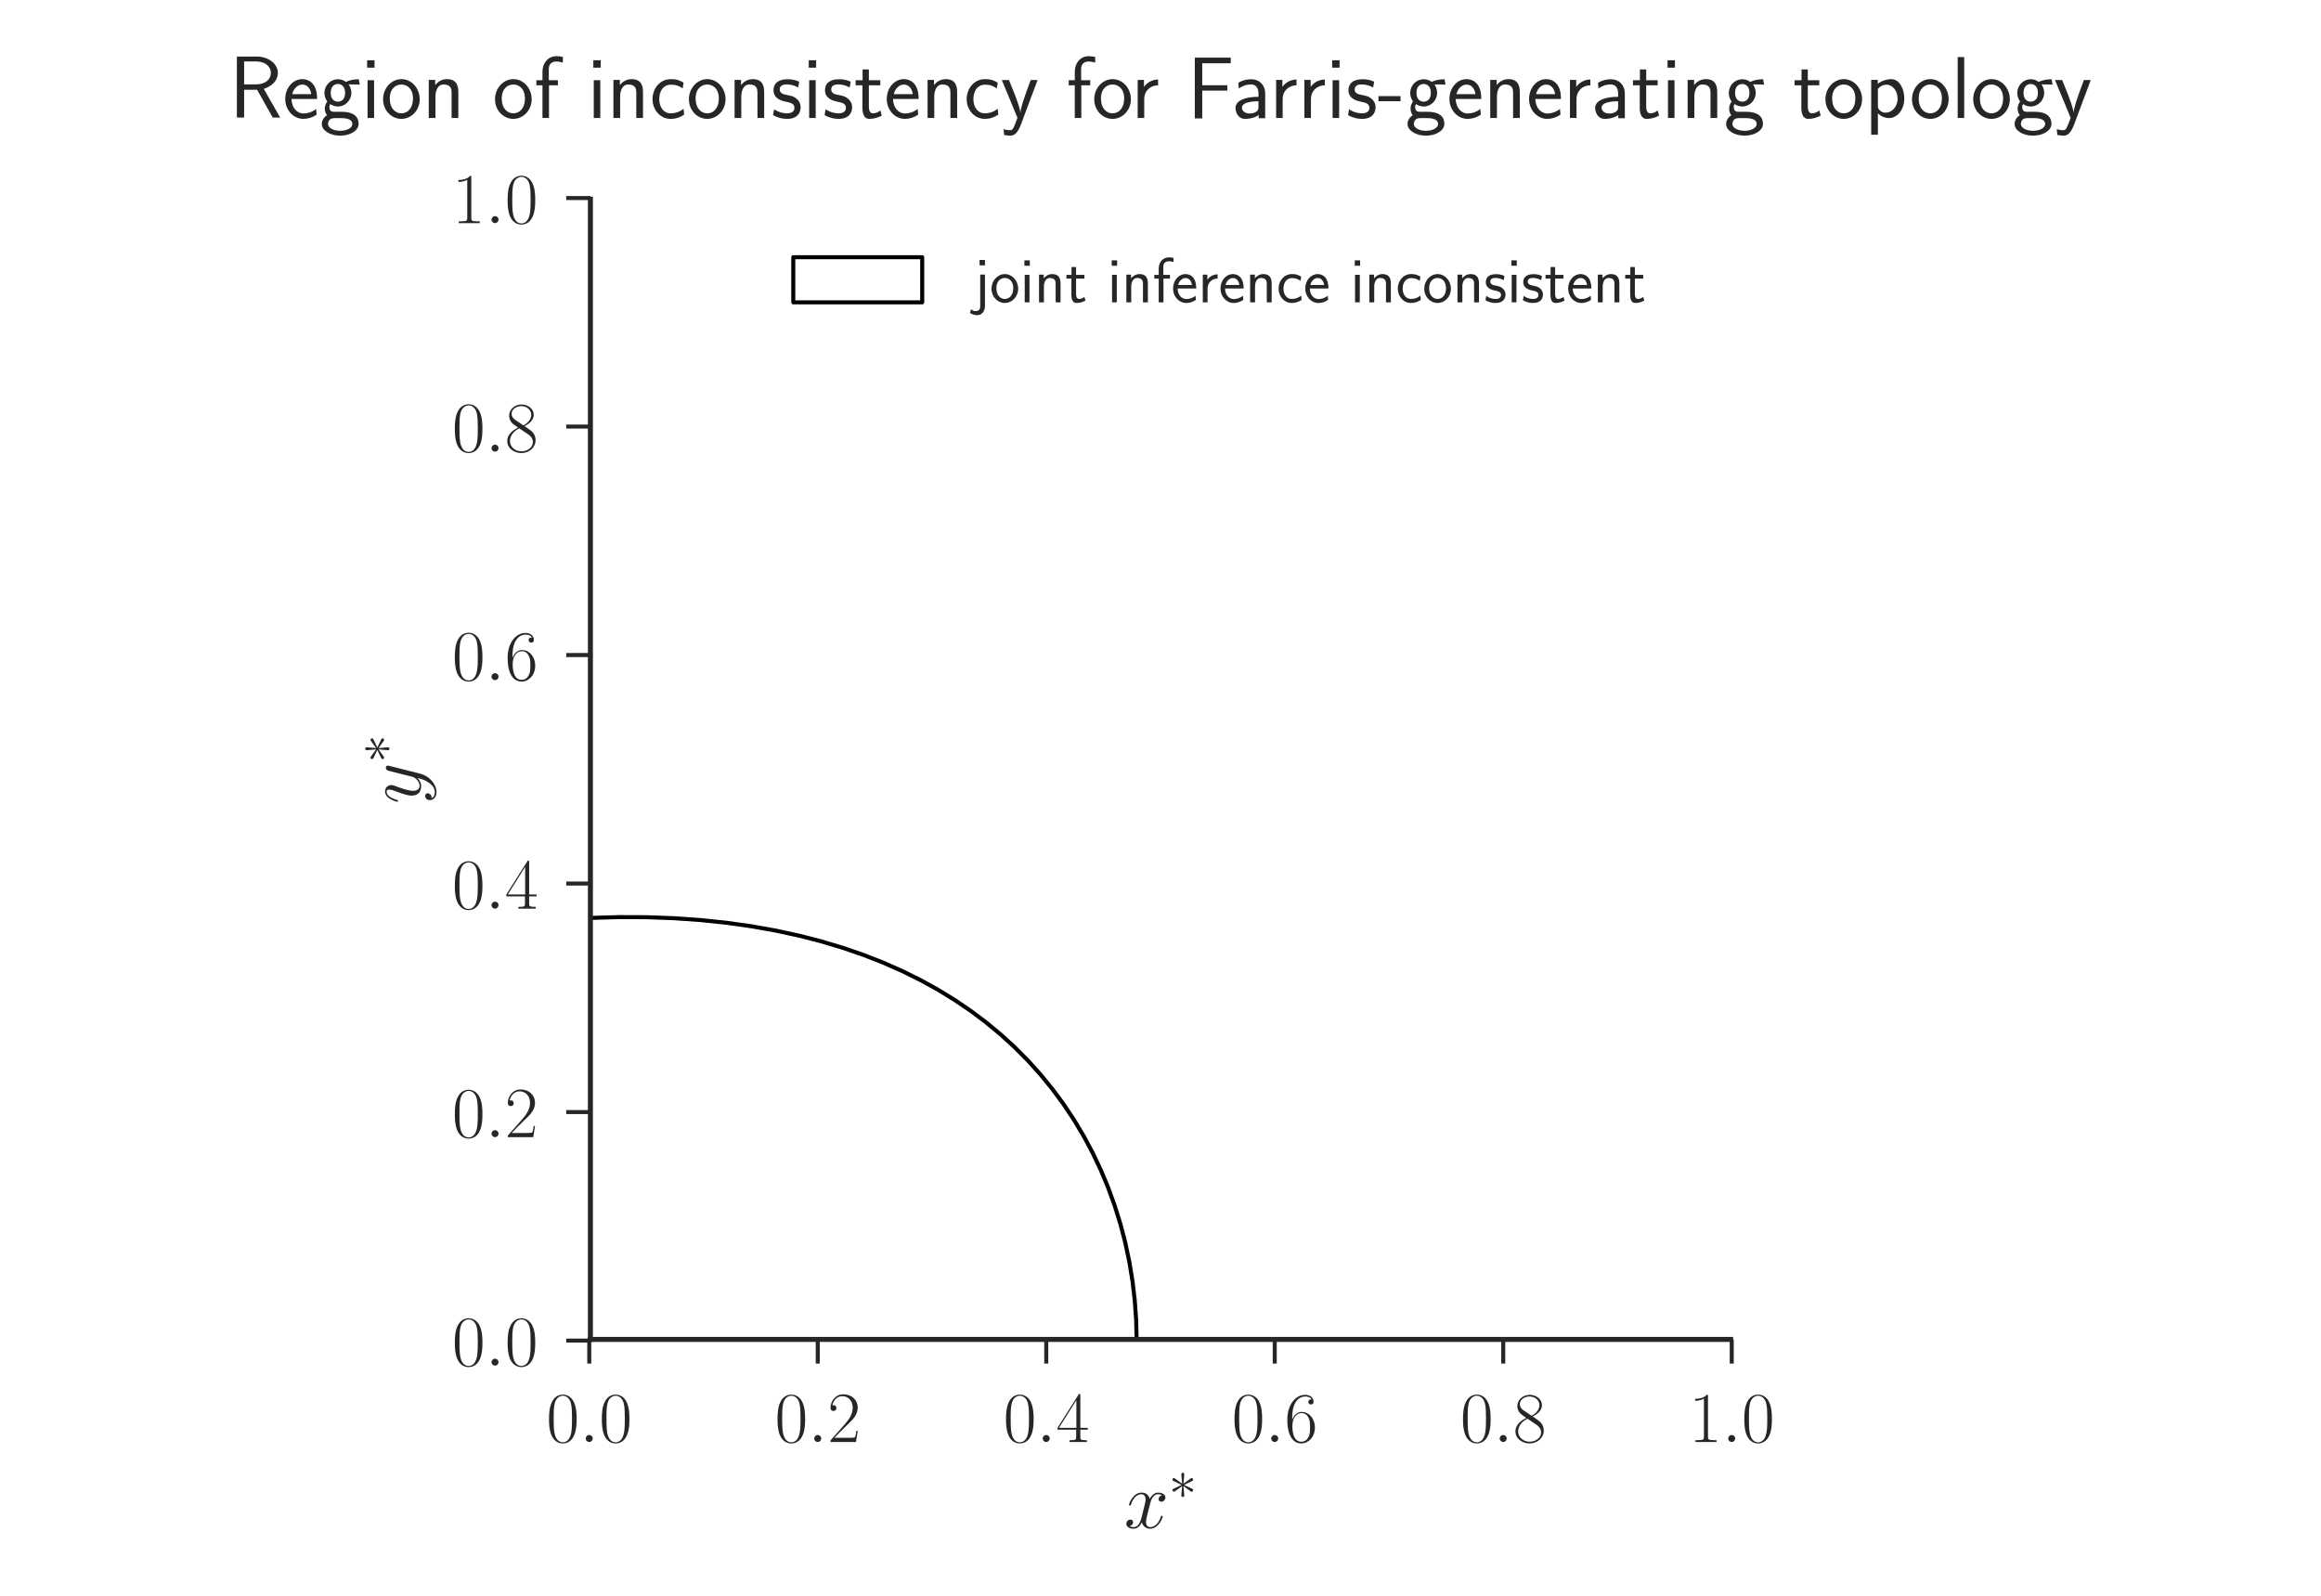 <?xml version="1.0" encoding="utf-8" standalone="no"?>
<!DOCTYPE svg PUBLIC "-//W3C//DTD SVG 1.1//EN"
  "http://www.w3.org/Graphics/SVG/1.1/DTD/svg11.dtd">
<!-- Created with matplotlib (http://matplotlib.org/) -->
<svg height="396pt" version="1.1" viewBox="0 0 576 396" width="576pt" xmlns="http://www.w3.org/2000/svg" xmlns:xlink="http://www.w3.org/1999/xlink">
 <defs>
  <style type="text/css">
*{stroke-linecap:butt;stroke-linejoin:round;}
  </style>
 </defs>
 <g id="figure_1">
  <g id="patch_1">
   <path d="M 0 396 
L 576 396 
L 576 0 
L 0 0 
z
" style="fill:#ffffff;"/>
  </g>
  <g id="axes_1">
   <g id="patch_2">
    <path d="M 146.52 332.386 
L 429.48 332.386 
L 429.48 49.427 
L 146.52 49.427 
z
" style="fill:#ffffff;"/>
   </g>
   <g id="matplotlib.axis_1">
    <g id="xtick_1">
     <g id="line2d_1">
      <defs>
       <path d="M 0 0 
L 0 6 
" id="m08c27886e6" style="stroke:#262626;"/>
      </defs>
      <g>
       <use style="fill:#262626;stroke:#262626;" x="146.237" xlink:href="#m08c27886e6" y="332.386"/>
      </g>
     </g>
     <g id="text_1">
      <!-- $0.0$ -->
      <defs>
       <path d="M 42 31.641 
C 42 37.75 41.906 48.125 37.703 56.109 
C 34 63.109 28.094 65.594 22.906 65.594 
C 18.094 65.594 12 63.406 8.203 56.203 
C 4.203 48.719 3.797 39.438 3.797 31.641 
C 3.797 25.953 3.906 17.281 7 9.672 
C 11.297 -0.609 19 -2 22.906 -2 
C 27.5 -2 34.5 -0.109 38.594 9.375 
C 41.594 16.281 42 24.359 42 31.641 
M 22.906 -0.406 
C 16.5 -0.406 12.703 5.078 11.297 12.688 
C 10.203 18.562 10.203 27.156 10.203 32.75 
C 10.203 40.438 10.203 46.828 11.5 52.922 
C 13.406 61.391 19 64 22.906 64 
C 27 64 32.297 61.297 34.203 53.125 
C 35.5 47.438 35.594 40.734 35.594 32.75 
C 35.594 26.25 35.594 18.266 34.406 12.375 
C 32.297 1.484 26.406 -0.406 22.906 -0.406 
" id="CMR17-48"/>
       <path d="M 18.406 4.797 
C 18.406 7.688 16 9.672 13.594 9.672 
C 10.703 9.672 8.703 7.281 8.703 4.891 
C 8.703 2 11.094 0 13.5 0 
C 16.406 0 18.406 2.391 18.406 4.797 
" id="CMMI12-58"/>
      </defs>
      <g style="fill:#262626;" transform="translate(135.574 357.839)scale(0.18 -0.18)">
       <use transform="scale(0.996)" xlink:href="#CMR17-48"/>
       <use transform="translate(45.69 0)scale(0.996)" xlink:href="#CMMI12-58"/>
       <use transform="translate(72.788 0)scale(0.996)" xlink:href="#CMR17-48"/>
      </g>
     </g>
    </g>
    <g id="xtick_2">
     <g id="line2d_2">
      <g>
       <use style="fill:#262626;stroke:#262626;" x="202.942" xlink:href="#m08c27886e6" y="332.386"/>
      </g>
     </g>
     <g id="text_2">
      <!-- $0.2$ -->
      <defs>
       <path d="M 41.703 15.453 
L 39.906 15.453 
C 38.906 8.375 38.094 7.172 37.703 6.562 
C 37.203 5.766 30 5.766 28.594 5.766 
L 9.406 5.766 
C 13 9.672 20 16.75 28.5 24.953 
C 34.594 30.734 41.703 37.531 41.703 47.422 
C 41.703 59.219 32.297 66 21.797 66 
C 10.797 66 4.094 56.312 4.094 47.344 
C 4.094 43.438 7 42.938 8.203 42.938 
C 9.203 42.938 12.203 43.547 12.203 47.031 
C 12.203 50.109 9.594 51 8.203 51 
C 7.594 51 7 50.906 6.594 50.703 
C 8.5 59.219 14.297 63.406 20.406 63.406 
C 29.094 63.406 34.797 56.516 34.797 47.422 
C 34.797 38.734 29.703 31.25 24 24.75 
L 4.094 2.281 
L 4.094 0 
L 39.297 0 
z
" id="CMR17-50"/>
      </defs>
      <g style="fill:#262626;" transform="translate(192.279 357.839)scale(0.18 -0.18)">
       <use transform="scale(0.996)" xlink:href="#CMR17-48"/>
       <use transform="translate(45.69 0)scale(0.996)" xlink:href="#CMMI12-58"/>
       <use transform="translate(72.788 0)scale(0.996)" xlink:href="#CMR17-50"/>
      </g>
     </g>
    </g>
    <g id="xtick_3">
     <g id="line2d_3">
      <g>
       <use style="fill:#262626;stroke:#262626;" x="259.647" xlink:href="#m08c27886e6" y="332.386"/>
      </g>
     </g>
     <g id="text_3">
      <!-- $0.4$ -->
      <defs>
       <path d="M 33.594 64.406 
C 33.594 66.5 33.5 66.5 31.703 66.5 
L 2 19.594 
L 2 17 
L 27.797 17 
L 27.797 7.141 
C 27.797 3.5 27.594 2.5 20.594 2.5 
L 18.703 2.5 
L 18.703 0 
C 21.906 0 27.297 0 30.703 0 
C 34.094 0 39.5 0 42.703 0 
L 42.703 2.5 
L 40.797 2.5 
C 33.797 2.5 33.594 3.5 33.594 7.141 
L 33.594 17 
L 43.797 17 
L 43.797 19.594 
L 33.594 19.594 
z
M 28.094 57.859 
L 28.094 19.594 
L 4 19.594 
z
" id="CMR17-52"/>
      </defs>
      <g style="fill:#262626;" transform="translate(248.984 357.839)scale(0.18 -0.18)">
       <use transform="scale(0.996)" xlink:href="#CMR17-48"/>
       <use transform="translate(45.69 0)scale(0.996)" xlink:href="#CMMI12-58"/>
       <use transform="translate(72.788 0)scale(0.996)" xlink:href="#CMR17-52"/>
      </g>
     </g>
    </g>
    <g id="xtick_4">
     <g id="line2d_4">
      <g>
       <use style="fill:#262626;stroke:#262626;" x="316.353" xlink:href="#m08c27886e6" y="332.386"/>
      </g>
     </g>
     <g id="text_4">
      <!-- $0.6$ -->
      <defs>
       <path d="M 10.594 34 
C 10.594 57.656 21.797 63 28.297 63 
C 30.406 63 35.5 62.641 37.5 59 
C 35.906 59 32.906 59 32.906 55.516 
C 32.906 52.828 35.094 51.922 36.5 51.922 
C 37.406 51.922 40.094 52.312 40.094 55.625 
C 40.094 61.781 35.094 65.297 28.203 65.297 
C 16.297 65.297 3.797 52.969 3.797 31 
C 3.797 3.953 15.094 -2 23.094 -2 
C 32.797 -2 42 6.672 42 20.047 
C 42 32.516 33.906 41.594 23.703 41.594 
C 17.594 41.594 13.094 37.609 10.594 30.625 
z
M 23.094 0.391 
C 10.797 0.391 10.797 18.75 10.797 22.438 
C 10.797 29.625 14.203 40 23.5 40 
C 25.203 40 30.094 40 33.406 33.125 
C 35.203 29.219 35.203 25.141 35.203 20.141 
C 35.203 14.75 35.203 10.781 33.094 6.781 
C 30.906 2.672 27.703 0.391 23.094 0.391 
" id="CMR17-54"/>
      </defs>
      <g style="fill:#262626;" transform="translate(305.69 357.839)scale(0.18 -0.18)">
       <use transform="scale(0.996)" xlink:href="#CMR17-48"/>
       <use transform="translate(45.69 0)scale(0.996)" xlink:href="#CMMI12-58"/>
       <use transform="translate(72.788 0)scale(0.996)" xlink:href="#CMR17-54"/>
      </g>
     </g>
    </g>
    <g id="xtick_5">
     <g id="line2d_5">
      <g>
       <use style="fill:#262626;stroke:#262626;" x="373.058" xlink:href="#m08c27886e6" y="332.386"/>
      </g>
     </g>
     <g id="text_5">
      <!-- $0.8$ -->
      <defs>
       <path d="M 27.203 35.375 
C 33.5 38.547 39.906 43.328 39.906 50.984 
C 39.906 60.016 31.094 65.297 23 65.297 
C 13.906 65.297 5.906 58.734 5.906 49.688 
C 5.906 47.203 6.5 42.922 10.406 39.141 
C 11.406 38.156 15.594 35.172 18.297 33.281 
C 13.797 30.984 3.297 25.531 3.297 14.594 
C 3.297 4.359 13.094 -2 22.797 -2 
C 33.5 -2 42.5 5.656 42.5 15.781 
C 42.5 24.844 36.406 29.016 32.406 31.703 
z
M 14.094 44.094 
C 13.297 44.594 9.297 47.672 9.297 52.359 
C 9.297 58.422 15.594 63 22.797 63 
C 30.703 63 36.5 57.438 36.5 50.969 
C 36.5 41.703 26.094 36.422 25.594 36.422 
C 25.5 36.422 25.406 36.422 24.594 37.031 
z
M 32.5 23.734 
C 34 22.641 38.797 19.375 38.797 13.297 
C 38.797 5.953 31.406 0.391 23 0.391 
C 13.906 0.391 7 6.844 7 14.688 
C 7 22.547 13.094 29.094 20 32.188 
z
" id="CMR17-56"/>
      </defs>
      <g style="fill:#262626;" transform="translate(362.395 357.839)scale(0.18 -0.18)">
       <use transform="scale(0.996)" xlink:href="#CMR17-48"/>
       <use transform="translate(45.69 0)scale(0.996)" xlink:href="#CMMI12-58"/>
       <use transform="translate(72.788 0)scale(0.996)" xlink:href="#CMR17-56"/>
      </g>
     </g>
    </g>
    <g id="xtick_6">
     <g id="line2d_6">
      <g>
       <use style="fill:#262626;stroke:#262626;" x="429.763" xlink:href="#m08c27886e6" y="332.386"/>
      </g>
     </g>
     <g id="text_6">
      <!-- $1.0$ -->
      <defs>
       <path d="M 26.594 63.406 
C 26.594 65.5 26.5 65.5 25.094 65.5 
C 21.203 61.188 15.297 59.797 9.703 59.797 
C 9.406 59.797 8.906 59.797 8.797 59.5 
C 8.703 59.297 8.703 59.094 8.703 57 
C 11.797 57 17 57.594 21 59.984 
L 21 7.203 
C 21 3.688 20.797 2.5 12.203 2.5 
L 9.203 2.5 
L 9.203 0 
C 14 0 19 0 23.797 0 
C 28.594 0 33.594 0 38.406 0 
L 38.406 2.5 
L 35.406 2.5 
C 26.797 2.5 26.594 3.594 26.594 7.156 
z
" id="CMR17-49"/>
      </defs>
      <g style="fill:#262626;" transform="translate(419.1 357.839)scale(0.18 -0.18)">
       <use transform="scale(0.996)" xlink:href="#CMR17-49"/>
       <use transform="translate(45.69 0)scale(0.996)" xlink:href="#CMMI12-58"/>
       <use transform="translate(72.788 0)scale(0.996)" xlink:href="#CMR17-48"/>
      </g>
     </g>
    </g>
    <g id="text_7">
     <!-- $x^*$ -->
     <defs>
      <path d="M 47.406 40.719 
C 44.203 40.109 43 37.719 43 35.828 
C 43 33.422 44.906 32.625 46.297 32.625 
C 49.297 32.625 51.406 35.219 51.406 37.922 
C 51.406 42.109 46.594 44 42.406 44 
C 36.297 44 32.906 38.016 32 36.125 
C 29.703 44 23.5 44 21.703 44 
C 11.5 44 6.094 30.938 6.094 28.734 
C 6.094 28.344 6.5 27.844 7.203 27.844 
C 8 27.844 8.203 28.438 8.406 28.844 
C 11.797 39.922 18.5 42.016 21.406 42.016 
C 25.906 42.016 26.797 37.812 26.797 35.422 
C 26.797 33.234 26.203 30.938 25 26.141 
L 21.594 12.469 
C 20.094 6.484 17.203 1 11.906 1 
C 11.406 1 8.906 1 6.797 2.297 
C 10.406 3 11.203 5.984 11.203 7.188 
C 11.203 9.188 9.703 10.375 7.797 10.375 
C 5.406 10.375 2.797 8.281 2.797 5.094 
C 2.797 0.891 7.5 -1 11.797 -1 
C 16.594 -1 20 2.797 22.094 6.891 
C 23.703 1 28.703 -1 32.406 -1 
C 42.594 -1 48 12.078 48 14.266 
C 48 14.766 47.594 15.172 47 15.172 
C 46.094 15.172 46 14.672 45.703 13.875 
C 43 5.094 37.203 1 32.703 1 
C 29.203 1 27.297 3.594 27.297 7.688 
C 27.297 9.875 27.703 11.469 29.297 18.062 
L 32.797 31.625 
C 34.297 37.625 37.703 42.016 42.297 42.016 
C 42.5 42.016 45.297 42.016 47.406 40.719 
" id="CMMI12-120"/>
      <path d="M 27.5 42.484 
C 27.594 43.875 27.594 46.281 25 46.281 
C 23.406 46.281 22.094 44.984 22.406 43.672 
L 22.406 42.375 
L 23.797 26.875 
L 11 36.188 
C 10.094 36.688 9.906 36.875 9.203 36.875 
C 7.797 36.875 6.5 35.484 6.5 34.078 
C 6.5 32.484 7.5 32.078 8.5 31.578 
L 22.703 24.781 
L 8.906 18.094 
C 7.297 17.297 6.5 16.891 6.5 15.391 
C 6.5 13.891 7.797 12.594 9.203 12.594 
C 9.906 12.594 10.094 12.594 12.594 14.5 
L 23.797 22.594 
L 22.297 5.797 
C 22.297 3.688 24.094 3.188 24.906 3.188 
C 26.094 3.188 27.594 3.875 27.594 5.797 
L 26.094 22.594 
L 38.906 13.297 
C 39.797 12.797 40 12.594 40.703 12.594 
C 42.094 12.594 43.406 14 43.406 15.391 
C 43.406 16.891 42.5 17.391 41.297 18 
C 35.297 20.984 35.094 20.984 27.203 24.688 
L 41 31.375 
C 42.594 32.188 43.406 32.578 43.406 34.078 
C 43.406 35.578 42.094 36.875 40.703 36.875 
C 40 36.875 39.797 36.875 37.297 34.984 
L 26.094 26.875 
z
" id="CMSY10-3"/>
     </defs>
     <g style="fill:#262626;" transform="translate(278.97 379.164)scale(0.2 -0.2)">
      <use transform="scale(0.996)" xlink:href="#CMMI12-120"/>
      <use transform="translate(55.434 36.154)scale(0.697)" xlink:href="#CMSY10-3"/>
     </g>
    </g>
   </g>
   <g id="matplotlib.axis_2">
    <g id="ytick_1">
     <g id="line2d_7">
      <defs>
       <path d="M 0 0 
L -6 0 
" id="m0f405567cb" style="stroke:#262626;"/>
      </defs>
      <g>
       <use style="fill:#262626;stroke:#262626;" x="146.52" xlink:href="#m0f405567cb" y="332.67"/>
      </g>
     </g>
     <g id="text_8">
      <!-- $0.0$ -->
      <g style="fill:#262626;" transform="translate(112.194 338.896)scale(0.18 -0.18)">
       <use transform="scale(0.996)" xlink:href="#CMR17-48"/>
       <use transform="translate(45.69 0)scale(0.996)" xlink:href="#CMMI12-58"/>
       <use transform="translate(72.788 0)scale(0.996)" xlink:href="#CMR17-48"/>
      </g>
     </g>
    </g>
    <g id="ytick_2">
     <g id="line2d_8">
      <g>
       <use style="fill:#262626;stroke:#262626;" x="146.52" xlink:href="#m0f405567cb" y="275.964"/>
      </g>
     </g>
     <g id="text_9">
      <!-- $0.2$ -->
      <g style="fill:#262626;" transform="translate(112.194 282.191)scale(0.18 -0.18)">
       <use transform="scale(0.996)" xlink:href="#CMR17-48"/>
       <use transform="translate(45.69 0)scale(0.996)" xlink:href="#CMMI12-58"/>
       <use transform="translate(72.788 0)scale(0.996)" xlink:href="#CMR17-50"/>
      </g>
     </g>
    </g>
    <g id="ytick_3">
     <g id="line2d_9">
      <g>
       <use style="fill:#262626;stroke:#262626;" x="146.52" xlink:href="#m0f405567cb" y="219.259"/>
      </g>
     </g>
     <g id="text_10">
      <!-- $0.4$ -->
      <g style="fill:#262626;" transform="translate(112.194 225.486)scale(0.18 -0.18)">
       <use transform="scale(0.996)" xlink:href="#CMR17-48"/>
       <use transform="translate(45.69 0)scale(0.996)" xlink:href="#CMMI12-58"/>
       <use transform="translate(72.788 0)scale(0.996)" xlink:href="#CMR17-52"/>
      </g>
     </g>
    </g>
    <g id="ytick_4">
     <g id="line2d_10">
      <g>
       <use style="fill:#262626;stroke:#262626;" x="146.52" xlink:href="#m0f405567cb" y="162.554"/>
      </g>
     </g>
     <g id="text_11">
      <!-- $0.6$ -->
      <g style="fill:#262626;" transform="translate(112.194 168.78)scale(0.18 -0.18)">
       <use transform="scale(0.996)" xlink:href="#CMR17-48"/>
       <use transform="translate(45.69 0)scale(0.996)" xlink:href="#CMMI12-58"/>
       <use transform="translate(72.788 0)scale(0.996)" xlink:href="#CMR17-54"/>
      </g>
     </g>
    </g>
    <g id="ytick_5">
     <g id="line2d_11">
      <g>
       <use style="fill:#262626;stroke:#262626;" x="146.52" xlink:href="#m0f405567cb" y="105.848"/>
      </g>
     </g>
     <g id="text_12">
      <!-- $0.8$ -->
      <g style="fill:#262626;" transform="translate(112.194 112.075)scale(0.18 -0.18)">
       <use transform="scale(0.996)" xlink:href="#CMR17-48"/>
       <use transform="translate(45.69 0)scale(0.996)" xlink:href="#CMMI12-58"/>
       <use transform="translate(72.788 0)scale(0.996)" xlink:href="#CMR17-56"/>
      </g>
     </g>
    </g>
    <g id="ytick_6">
     <g id="line2d_12">
      <g>
       <use style="fill:#262626;stroke:#262626;" x="146.52" xlink:href="#m0f405567cb" y="49.143"/>
      </g>
     </g>
     <g id="text_13">
      <!-- $1.0$ -->
      <g style="fill:#262626;" transform="translate(112.194 55.37)scale(0.18 -0.18)">
       <use transform="scale(0.996)" xlink:href="#CMR17-49"/>
       <use transform="translate(45.69 0)scale(0.996)" xlink:href="#CMMI12-58"/>
       <use transform="translate(72.788 0)scale(0.996)" xlink:href="#CMR17-48"/>
      </g>
     </g>
    </g>
    <g id="text_14">
     <!-- $y^*$ -->
     <defs>
      <path d="M 26.297 -10.938 
C 23.594 -14.672 19.703 -18 14.797 -18 
C 13.594 -18 8.797 -18 7.297 -13.891 
C 7.594 -13.984 8.094 -13.984 8.297 -13.984 
C 11.297 -13.984 13.297 -11.391 13.297 -9.094 
C 13.297 -6.797 11.406 -6 9.906 -6 
C 8.297 -6 4.797 -7.156 4.797 -11.859 
C 4.797 -16.734 9.094 -20.094 14.797 -20.094 
C 24.797 -20.094 34.906 -10.938 37.703 0.094 
L 47.5 38.828 
C 47.594 39.328 47.797 39.938 47.797 40.531 
C 47.797 42.016 46.594 43.016 45.094 43.016 
C 44.203 43.016 42.094 42.609 41.297 39.609 
L 33.906 10.281 
C 33.406 8.484 33.406 8.281 32.594 7.188 
C 30.594 4.391 27.297 1 22.5 1 
C 16.906 1 16.406 6.484 16.406 9.188 
C 16.406 14.875 19.094 22.547 21.797 29.734 
C 22.906 32.625 23.5 34.031 23.5 36.016 
C 23.5 40.219 20.5 44 15.594 44 
C 6.406 44 2.703 29.531 2.703 28.734 
C 2.703 28.344 3.094 27.844 3.797 27.844 
C 4.703 27.844 4.797 28.234 5.203 29.641 
C 7.594 38.016 11.406 42.016 15.297 42.016 
C 16.203 42.016 17.906 42.016 17.906 38.719 
C 17.906 36.125 16.797 33.234 15.297 29.438 
C 10.406 16.359 10.406 13.078 10.406 10.672 
C 10.406 1.203 17.203 -1 22.203 -1 
C 25.094 -1 28.703 -0.094 32.203 3.594 
L 32.297 3.5 
C 30.797 -2.297 29.797 -6.125 26.297 -10.938 
" id="CMMI12-121"/>
     </defs>
     <g style="fill:#262626;" transform="translate(104.319 199.507)rotate(-90)scale(0.2 -0.2)">
      <use transform="scale(0.996)" xlink:href="#CMMI12-121"/>
      <use transform="translate(51.139 36.154)scale(0.697)" xlink:href="#CMSY10-3"/>
     </g>
    </g>
   </g>
   <g id="LineCollection_1">
    <path clip-path="url(#paf2ad58f71)" d="M 146.52 227.786 
L 153.609 227.586 
L 160.413 227.61 
L 167.218 227.856 
L 173.739 228.31 
L 180.26 228.989 
L 186.498 229.865 
L 192.452 230.922 
L 198.406 232.212 
L 203.793 233.598 
L 209.18 235.211 
L 214.283 236.968 
L 219.103 238.853 
L 223.923 240.979 
L 228.459 243.225 
L 232.808 245.627 
L 236.966 248.179 
L 240.935 250.875 
L 244.62 253.638 
L 248.307 256.684 
L 251.731 259.803 
L 255.117 263.206 
L 258.23 266.659 
L 261.197 270.294 
L 263.919 273.98 
L 266.562 277.949 
L 269.004 282.041 
L 271.205 286.171 
L 273.217 290.424 
L 274.992 294.677 
L 276.659 299.27 
L 278.077 303.84 
L 279.237 308.286 
L 280.261 313.106 
L 281.052 317.926 
L 281.616 322.746 
L 281.958 327.566 
L 282.08 332.386 
L 282.08 332.386 
" style="fill:none;stroke:#000000;"/>
   </g>
   <g id="patch_3">
    <path d="M 146.52 332.386 
L 146.52 49.427 
" style="fill:none;stroke:#262626;stroke-linecap:square;stroke-linejoin:miter;stroke-width:1.25;"/>
   </g>
   <g id="patch_4">
    <path d="M 146.52 332.386 
L 429.48 332.386 
" style="fill:none;stroke:#262626;stroke-linecap:square;stroke-linejoin:miter;stroke-width:1.25;"/>
   </g>
   <g id="text_15">
    <!-- Region of inconsistency for Farris-generating topology -->
    <defs>
     <path d="M 39.406 32.953 
L 39.594 33.047 
C 55.203 38.422 55.297 49.172 55.297 51.062 
C 55.297 60.516 45.703 69.578 31.297 69.578 
L 8.906 69.578 
L 8.906 0.5 
L 17.094 0.5 
L 17.094 32 
L 31.797 32 
L 49.5 0.5 
L 57.906 0.5 
z
M 17.094 38.078 
L 17.094 64 
L 30.203 64 
C 42.906 64 47.406 56.828 47.406 51.047 
C 47.406 45.656 43.406 38.078 30.203 38.078 
z
" id="CMSS17-82"/>
     <path d="M 39.094 21.516 
C 39.094 24.844 38.906 31.297 35.703 36.641 
C 32.203 42.391 26.5 44 22.203 44 
C 11.797 44 3 34.188 3 21.484 
C 3 9.094 12.094 -1 23.594 -1 
C 28.094 -1 33.594 0.297 38.594 3.875 
C 38.594 4.281 38.406 6.469 38.297 6.562 
C 38.297 6.766 38 9.844 38 10.25 
C 33.203 6.359 27.703 5.078 23.703 5.078 
C 17.297 5.078 10.406 10.422 10.094 21.516 
z
M 10.906 27 
C 12.203 32.562 16.594 37.828 22.203 37.828 
C 23.703 37.828 30.703 37.828 32.5 27 
z
" id="CMSS17-101"/>
     <path d="M 44.5 43.875 
C 38.797 43.875 33.906 42.781 29.906 40.891 
C 26.594 43.391 23.203 43.875 20.906 43.875 
C 12.203 43.875 5.594 36.703 5.594 28.344 
C 5.594 22.938 8.594 18.859 8.797 18.672 
C 7 16.172 6 13.484 6 10.5 
C 6 7 7.406 4.516 8.5 3.125 
C 3.297 -0.047 2.594 -4.906 2.594 -6.797 
C 2.594 -14.031 11.703 -20 23.406 -20 
C 35.203 -20 44.297 -14.031 44.297 -6.688 
C 44.297 7 29 7 24.797 7 
L 16.703 7 
C 15.203 7 11.203 7 11.203 12.359 
C 11.203 14.391 12.094 15.688 12.203 15.781 
C 13.703 14.688 16.797 13 20.906 13 
C 29.203 13 36.094 19.969 36.094 28.547 
C 36.094 33.312 33.906 36.797 33 38 
L 33.297 38 
C 33.594 38 37.797 38 39.297 38 
C 42.5 38 42.797 37.953 45.594 37.797 
z
M 20.906 18.469 
C 17.5 18.469 12.703 20.547 12.703 28.484 
C 12.703 37.109 18.203 38.5 20.797 38.5 
C 24.203 38.5 29 36.422 29 28.484 
C 29 19.859 23.5 18.469 20.906 18.469 
M 24.703 -0.156 
C 27.094 -0.156 37.203 -0.156 37.203 -6.906 
C 37.203 -11.156 31 -14.516 23.5 -14.516 
C 15.906 -14.516 9.703 -11.25 9.703 -6.797 
C 9.703 -6.297 9.703 -0.156 16.594 -0.156 
z
" id="CMSS17-103"/>
     <path d="M 15.297 65.359 
L 6.906 65.359 
L 6.906 57 
L 15.297 57 
z
M 14.797 42.797 
L 7.406 42.797 
L 7.406 0 
L 14.797 0 
z
" id="CMSS17-105"/>
     <path d="M 44.203 21.188 
C 44.203 34 34.703 44 23.5 44 
C 12 44 2.703 33.703 2.703 21.188 
C 2.703 8.5 12.297 -1 23.406 -1 
C 34.797 -1 44.203 8.797 44.203 21.188 
M 23.5 5.266 
C 16.406 5.266 10.297 11.078 10.297 22 
C 10.297 33.609 17.406 37.922 23.406 37.922 
C 29.906 37.922 36.594 33.219 36.594 22 
C 36.594 10.672 30.094 5.266 23.5 5.266 
" id="CMSS17-111"/>
     <path d="M 40.906 29.328 
C 40.906 35.672 39.406 44 28.094 44 
C 21.703 44 17.5 40.719 14.703 37.328 
L 14.703 43.094 
L 7.406 43.094 
L 7.406 0 
L 15 0 
L 15 24.359 
C 15 30.688 17.406 37.938 24.203 37.938 
C 33 37.938 33.297 32 33.297 28.578 
L 33.297 0 
L 40.906 0 
z
" id="CMSS17-110"/>
     <path d="M 16.797 37 
L 26.906 37 
L 26.906 42.766 
L 16.594 42.766 
L 16.594 55.609 
C 16.594 62.719 22 63.938 25.094 63.938 
C 26.094 63.938 28.906 63.938 32.5 62.641 
L 32.5 69.203 
C 30.203 69.703 27.406 70 25.203 70 
C 15.906 70 9.406 62.391 9.406 52.484 
L 9.406 42.766 
L 2.5 42.766 
L 2.5 37 
L 9.406 37 
L 9.406 0 
L 16.797 0 
z
" id="CMSS17-102"/>
     <path d="M 38.5 39.703 
C 38.5 40.391 33.906 42.406 32.703 42.797 
C 29.406 44 25.203 44 24.094 44 
C 11.094 44 3.297 32.703 3.297 21.297 
C 3.297 9.297 12 -1 23.703 -1 
C 30.406 -1 35.203 1.188 39.094 3.781 
L 38.5 10.375 
C 34.203 7.078 29.203 5.266 23.797 5.266 
C 16 5.266 10.906 12.094 10.906 21.391 
C 10.906 28.609 14.203 37.719 24.203 37.719 
C 29.703 37.719 32.797 36.609 37.406 33.516 
z
" id="CMSS17-99"/>
     <path d="M 32.203 41.047 
C 26.297 43.859 21.703 43.859 18.703 43.859 
C 11.594 43.859 3.094 41.375 3.094 31.297 
C 3.094 21.234 14.094 19.031 17.094 18.422 
C 21.703 17.531 26.797 16.531 26.797 11.562 
C 26.797 5.266 19.594 5.266 18.297 5.266 
C 14.297 5.266 8.797 6.359 3.797 9.969 
L 2.594 3.281 
C 8.297 0 13.797 -1 18.406 -1 
C 30.703 -1 33.797 6.5 33.797 12.203 
C 33.797 17.094 31 20.391 29.094 21.891 
C 25.797 24.5 24.594 24.797 16.406 26.5 
C 15 26.703 10.094 27.797 10.094 32.281 
C 10.094 38 16.406 38 17.797 38 
C 24.297 38 28.297 35.984 31 34.5 
z
" id="CMSS17-115"/>
     <path d="M 16.703 37 
L 29.703 37 
L 29.703 42.766 
L 16.703 42.766 
L 16.703 55 
L 9.594 55 
L 9.594 42.766 
L 1.703 42.766 
L 1.703 37 
L 9.406 37 
L 9.406 11.703 
C 9.406 6 10.703 -1 17.297 -1 
C 22.297 -1 26.906 0.391 31.297 2.688 
L 29.703 8.562 
C 27.297 6.469 24.406 5.266 21.297 5.266 
C 16.906 5.266 16.703 10.875 16.703 13.375 
z
" id="CMSS17-116"/>
     <path d="M 41.797 43 
L 34 43 
C 25.5 20.219 22.594 10.969 22.406 5.984 
L 22.297 5.984 
C 22 10.875 17.594 22.812 14.094 31.359 
L 9.406 43 
L 1.297 43 
L 19 0.203 
C 17.906 -2.781 16.297 -7.266 15.797 -8.266 
C 13.594 -13.828 12.094 -13.828 10.5 -13.828 
C 10.094 -13.828 6.906 -13.828 3.297 -12.641 
L 3.906 -19.203 
C 6.406 -19.703 8.906 -20 10.703 -20 
C 13.203 -20 18.203 -20 22.797 -7.766 
z
" id="CMSS17-121"/>
     <path d="M 14.906 21.297 
C 14.906 30.703 21.797 37 30.594 37 
L 30.594 43.578 
C 24.203 43.578 18.203 40.391 14.594 35.203 
L 14.594 43.094 
L 7.5 43.094 
L 7.5 0 
L 14.906 0 
z
" id="CMSS17-114"/>
     <path d="M 45.594 31 
L 45.594 37.078 
L 17.203 37.078 
L 17.203 62 
L 29.406 62 
C 30.594 62 31.797 62 33 62 
L 49.5 62 
L 49.5 68.359 
L 8.797 68.359 
L 8.797 -0.5 
L 17.203 -0.5 
L 17.203 31 
z
" id="CMSS17-70"/>
     <path d="M 37.594 27.984 
C 37.594 37.375 30.906 43.875 21.906 43.875 
C 17.5 43.875 12.703 43.078 7.203 39.891 
L 7.797 33.359 
C 10.297 35.125 14.594 38 21.797 38 
C 26.906 38 30 34.062 30 27.844 
L 30 24 
C 14 24 4 19.344 4 11.344 
C 4 7.203 6.5 -1 14.797 -1 
C 16.297 -1 24.406 -1 30.203 3.391 
L 30.203 -0.297 
L 37.594 -0.297 
z
M 30 12.75 
C 30 10.953 30 8.562 27 6.781 
C 24.406 5.078 21.094 5.078 19.703 5.078 
C 14.703 5.078 11.297 7.984 11.297 11.625 
C 11.297 18.922 26.906 18.922 30 18.922 
z
" id="CMSS17-97"/>
     <path d="M 26 19 
L 26 24.766 
L 1 24.766 
L 1 19 
z
" id="CMSS17-45"/>
     <path d="M 15.094 5.203 
C 18.406 2.016 22.906 -0.078 27.703 -0.078 
C 37 -0.078 45 9.422 45 22.062 
C 45 33.734 39 44 30.406 44 
C 25.406 44 19.406 42.219 14.906 38.625 
L 14.906 43.203 
L 7.5 43.203 
L 7.5 -19 
L 15.094 -19 
z
M 15.094 32.812 
C 15.906 34 19.297 37.734 24.797 37.734 
C 31.797 37.734 37.406 30.625 37.406 22.062 
C 37.406 12.297 30.594 6 23.906 6 
C 21.906 6 19.797 6.484 17.797 8.172 
C 15.094 10.531 15.094 12 15.094 13.391 
z
" id="CMSS17-112"/>
     <path d="M 14.797 69 
L 7.406 69 
L 7.406 0 
L 14.797 0 
z
" id="CMSS17-108"/>
    </defs>
    <g style="fill:#262626;" transform="translate(56.837 29.279)scale(0.22 -0.22)">
     <use transform="scale(0.996)" xlink:href="#CMSS17-82"/>
     <use transform="translate(60.416 0)scale(0.996)" xlink:href="#CMSS17-101"/>
     <use transform="translate(102.055 0)scale(0.996)" xlink:href="#CMSS17-103"/>
     <use transform="translate(148.899 0)scale(0.996)" xlink:href="#CMSS17-105"/>
     <use transform="translate(171.079 0)scale(0.996)" xlink:href="#CMSS17-111"/>
     <use transform="translate(217.923 0)scale(0.996)" xlink:href="#CMSS17-110"/>
     <use transform="translate(297.357 0)scale(0.996)" xlink:href="#CMSS17-111"/>
     <use transform="translate(344.201 0)scale(0.996)" xlink:href="#CMSS17-102"/>
     <use transform="translate(404.056 0)scale(0.996)" xlink:href="#CMSS17-105"/>
     <use transform="translate(426.237 0)scale(0.996)" xlink:href="#CMSS17-110"/>
     <use transform="translate(474.442 0)scale(0.996)" xlink:href="#CMSS17-99"/>
     <use transform="translate(516.081 0)scale(0.996)" xlink:href="#CMSS17-111"/>
     <use transform="translate(562.925 0)scale(0.996)" xlink:href="#CMSS17-110"/>
     <use transform="translate(611.129 0)scale(0.996)" xlink:href="#CMSS17-115"/>
     <use transform="translate(647.043 0)scale(0.996)" xlink:href="#CMSS17-105"/>
     <use transform="translate(669.224 0)scale(0.996)" xlink:href="#CMSS17-115"/>
     <use transform="translate(705.137 0)scale(0.996)" xlink:href="#CMSS17-116"/>
     <use transform="translate(738.969 0)scale(0.996)" xlink:href="#CMSS17-101"/>
     <use transform="translate(780.608 0)scale(0.996)" xlink:href="#CMSS17-110"/>
     <use transform="translate(828.813 0)scale(0.996)" xlink:href="#CMSS17-99"/>
     <use transform="translate(870.451 0)scale(0.996)" xlink:href="#CMSS17-121"/>
     <use transform="translate(944.681 0)scale(0.996)" xlink:href="#CMSS17-102"/>
     <use transform="translate(973.307 0)scale(0.996)" xlink:href="#CMSS17-111"/>
     <use transform="translate(1017.548 0)scale(0.996)" xlink:href="#CMSS17-114"/>
     <use transform="translate(1080.687 0)scale(0.996)" xlink:href="#CMSS17-70"/>
     <use transform="translate(1131.374 0)scale(0.996)" xlink:href="#CMSS17-97"/>
     <use transform="translate(1173.694 0)scale(0.996)" xlink:href="#CMSS17-114"/>
     <use transform="translate(1205.604 0)scale(0.996)" xlink:href="#CMSS17-114"/>
     <use transform="translate(1237.513 0)scale(0.996)" xlink:href="#CMSS17-105"/>
     <use transform="translate(1259.694 0)scale(0.996)" xlink:href="#CMSS17-115"/>
     <use transform="translate(1295.608 0)scale(0.996)" xlink:href="#CMSS17-45"/>
     <use transform="translate(1326.837 0)scale(0.996)" xlink:href="#CMSS17-103"/>
     <use transform="translate(1373.68 0)scale(0.996)" xlink:href="#CMSS17-101"/>
     <use transform="translate(1415.319 0)scale(0.996)" xlink:href="#CMSS17-110"/>
     <use transform="translate(1463.524 0)scale(0.996)" xlink:href="#CMSS17-101"/>
     <use transform="translate(1505.163 0)scale(0.996)" xlink:href="#CMSS17-114"/>
     <use transform="translate(1537.073 0)scale(0.996)" xlink:href="#CMSS17-97"/>
     <use transform="translate(1581.995 0)scale(0.996)" xlink:href="#CMSS17-116"/>
     <use transform="translate(1615.826 0)scale(0.996)" xlink:href="#CMSS17-105"/>
     <use transform="translate(1638.007 0)scale(0.996)" xlink:href="#CMSS17-110"/>
     <use transform="translate(1686.212 0)scale(0.996)" xlink:href="#CMSS17-103"/>
     <use transform="translate(1764.285 0)scale(0.996)" xlink:href="#CMSS17-116"/>
     <use transform="translate(1798.116 0)scale(0.996)" xlink:href="#CMSS17-111"/>
     <use transform="translate(1844.96 0)scale(0.996)" xlink:href="#CMSS17-112"/>
     <use transform="translate(1895.767 0)scale(0.996)" xlink:href="#CMSS17-111"/>
     <use transform="translate(1942.611 0)scale(0.996)" xlink:href="#CMSS17-108"/>
     <use transform="translate(1964.792 0)scale(0.996)" xlink:href="#CMSS17-111"/>
     <use transform="translate(2011.635 0)scale(0.996)" xlink:href="#CMSS17-103"/>
     <use transform="translate(2058.479 0)scale(0.996)" xlink:href="#CMSS17-121"/>
    </g>
   </g>
   <g id="legend_1">
    <g id="patch_5">
     <path d="M 196.865 75.027 
L 228.865 75.027 
L 228.865 63.827 
L 196.865 63.827 
z
" style="fill:#ffffff;stroke:#000000;stroke-linejoin:miter;"/>
    </g>
    <g id="text_16">
     <!-- joint inference inconsistent -->
     <defs>
      <path d="M 17.406 66 
L 9 66 
L 9 57.641 
L 17.406 57.641 
z
M -5.797 -16.625 
C -2.594 -18.609 1.297 -20 5.5 -20 
C 11.797 -20 17.406 -14.609 17.406 -5.719 
L 17.406 43.234 
L 10 43.234 
L 10 -6.641 
C 10 -12.734 5.406 -13.641 2.797 -13.641 
C 0.594 -13.641 -2 -12.938 -4.297 -10.547 
z
" id="CMSS17-106"/>
     </defs>
     <g style="fill:#262626;" transform="translate(241.665 75.027)scale(0.16 -0.16)">
      <use transform="scale(0.996)" xlink:href="#CMSS17-106"/>
      <use transform="translate(24.783 0)scale(0.996)" xlink:href="#CMSS17-111"/>
      <use transform="translate(71.627 0)scale(0.996)" xlink:href="#CMSS17-105"/>
      <use transform="translate(93.807 0)scale(0.996)" xlink:href="#CMSS17-110"/>
      <use transform="translate(142.012 0)scale(0.996)" xlink:href="#CMSS17-116"/>
      <use transform="translate(207.073 0)scale(0.996)" xlink:href="#CMSS17-105"/>
      <use transform="translate(229.254 0)scale(0.996)" xlink:href="#CMSS17-110"/>
      <use transform="translate(277.459 0)scale(0.996)" xlink:href="#CMSS17-102"/>
      <use transform="translate(306.085 0)scale(0.996)" xlink:href="#CMSS17-101"/>
      <use transform="translate(347.724 0)scale(0.996)" xlink:href="#CMSS17-114"/>
      <use transform="translate(379.634 0)scale(0.996)" xlink:href="#CMSS17-101"/>
      <use transform="translate(421.273 0)scale(0.996)" xlink:href="#CMSS17-110"/>
      <use transform="translate(469.478 0)scale(0.996)" xlink:href="#CMSS17-99"/>
      <use transform="translate(511.117 0)scale(0.996)" xlink:href="#CMSS17-101"/>
      <use transform="translate(583.984 0)scale(0.996)" xlink:href="#CMSS17-105"/>
      <use transform="translate(606.165 0)scale(0.996)" xlink:href="#CMSS17-110"/>
      <use transform="translate(654.37 0)scale(0.996)" xlink:href="#CMSS17-99"/>
      <use transform="translate(696.009 0)scale(0.996)" xlink:href="#CMSS17-111"/>
      <use transform="translate(742.853 0)scale(0.996)" xlink:href="#CMSS17-110"/>
      <use transform="translate(791.058 0)scale(0.996)" xlink:href="#CMSS17-115"/>
      <use transform="translate(826.971 0)scale(0.996)" xlink:href="#CMSS17-105"/>
      <use transform="translate(849.152 0)scale(0.996)" xlink:href="#CMSS17-115"/>
      <use transform="translate(885.065 0)scale(0.996)" xlink:href="#CMSS17-116"/>
      <use transform="translate(918.897 0)scale(0.996)" xlink:href="#CMSS17-101"/>
      <use transform="translate(960.536 0)scale(0.996)" xlink:href="#CMSS17-110"/>
      <use transform="translate(1008.741 0)scale(0.996)" xlink:href="#CMSS17-116"/>
     </g>
    </g>
   </g>
  </g>
 </g>
 <defs>
  <clipPath id="paf2ad58f71">
   <rect height="282.959" width="282.959" x="146.52" y="49.427"/>
  </clipPath>
 </defs>
</svg>
